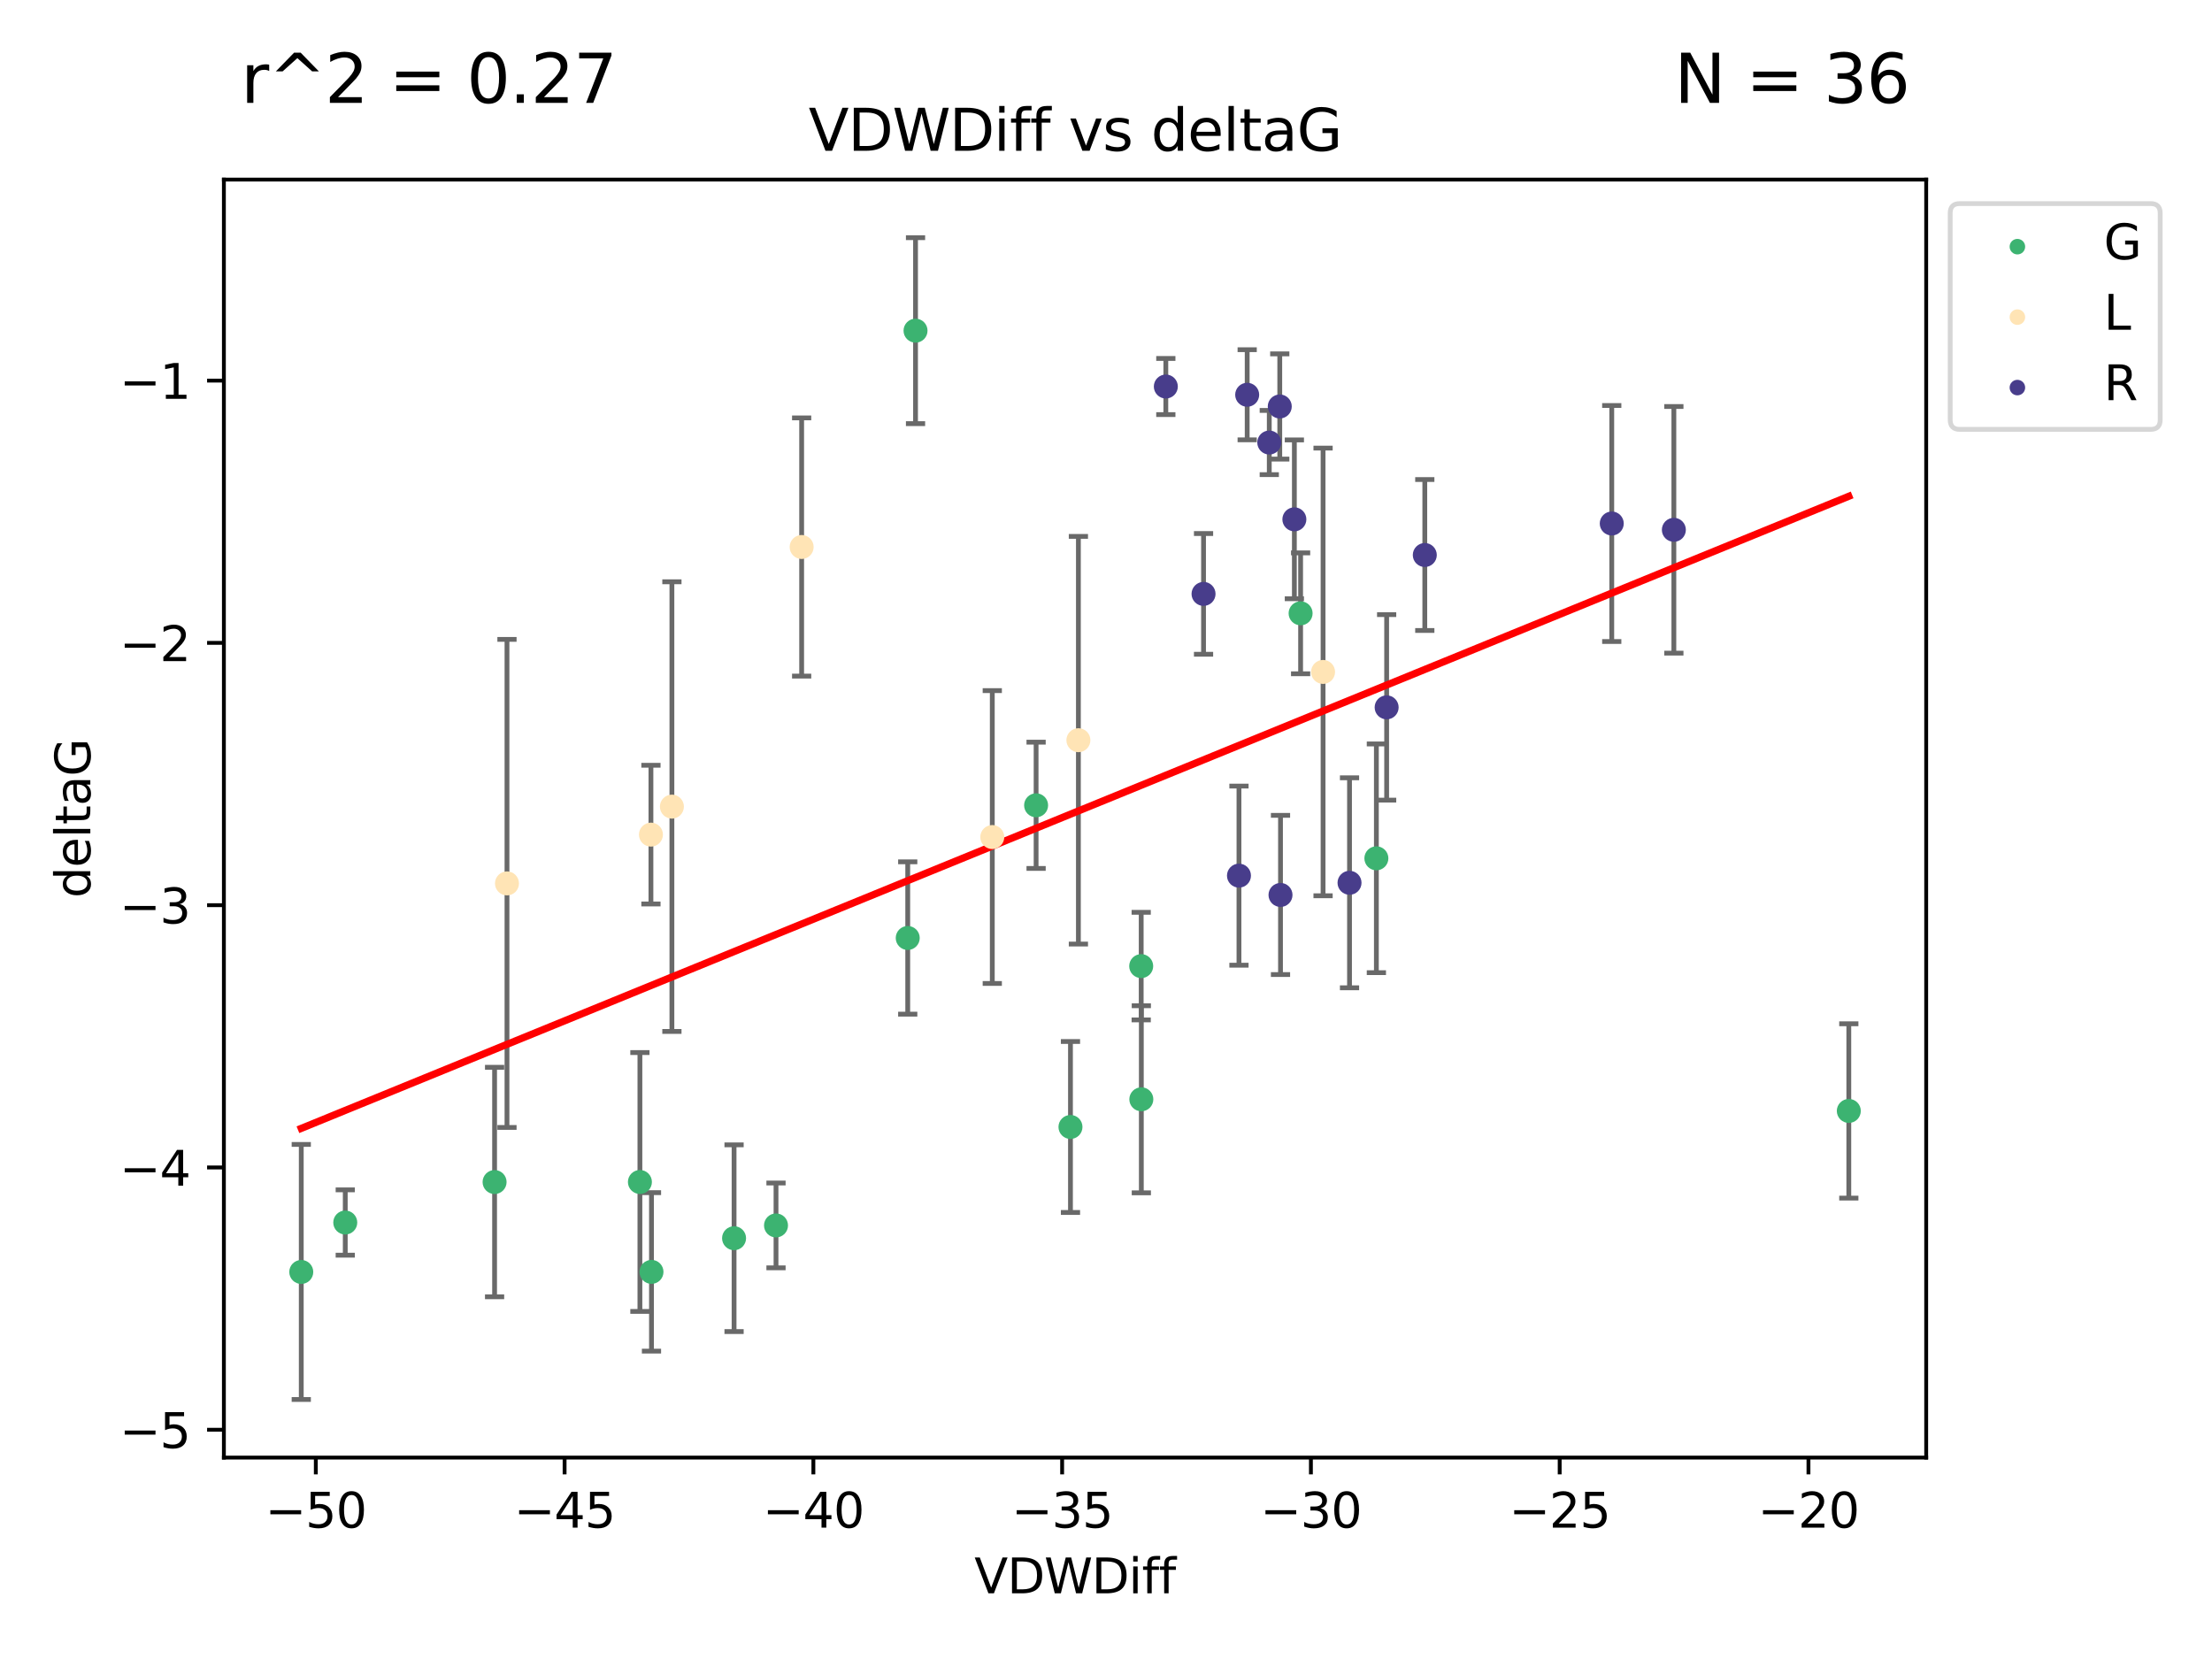 <?xml version="1.0" encoding="utf-8" standalone="no"?>
<!DOCTYPE svg PUBLIC "-//W3C//DTD SVG 1.1//EN"
  "http://www.w3.org/Graphics/SVG/1.1/DTD/svg11.dtd">
<svg xmlns:xlink="http://www.w3.org/1999/xlink" width="460.8pt" height="345.6pt" viewBox="0 0 460.8 345.6" xmlns="http://www.w3.org/2000/svg" version="1.1">
 <defs>
  <style type="text/css">*{stroke-linejoin: round; stroke-linecap: butt}</style>
 </defs>
 <g id="figure_1">
  <g id="patch_1">
   <path d="M 0 345.6 
L 460.8 345.6 
L 460.8 0 
L 0 0 
z
" style="fill: #ffffff"/>
  </g>
  <g id="axes_1">
   <g id="patch_2">
    <path d="M 46.64 303.64 
L 401.26 303.64 
L 401.26 37.411 
L 46.64 37.411 
z
" style="fill: #ffffff"/>
   </g>
   <g id="PathCollection_1">
    <defs>
     <path id="m735294bedc" d="M 0 1.118 
C 0.297 1.118 0.581 1 0.791 0.791 
C 1 0.581 1.118 0.297 1.118 0 
C 1.118 -0.297 1 -0.581 0.791 -0.791 
C 0.581 -1 0.297 -1.118 0 -1.118 
C -0.297 -1.118 -0.581 -1 -0.791 -0.791 
C -1 -0.581 -1.118 -0.297 -1.118 0 
C -1.118 0.297 -1 0.581 -0.791 0.791 
C -0.581 1 -0.297 1.118 0 1.118 
z
" style="stroke: #3cb371"/>
    </defs>
    <g clip-path="url(#p18a7ab5484)">
     <use xlink:href="#m735294bedc" x="62.759" y="264.972" style="fill: #3cb371; stroke: #3cb371"/>
     <use xlink:href="#m735294bedc" x="133.305" y="246.229" style="fill: #3cb371; stroke: #3cb371"/>
     <use xlink:href="#m735294bedc" x="161.657" y="255.28" style="fill: #3cb371; stroke: #3cb371"/>
     <use xlink:href="#m735294bedc" x="152.92" y="257.942" style="fill: #3cb371; stroke: #3cb371"/>
     <use xlink:href="#m735294bedc" x="190.722" y="68.883" style="fill: #3cb371; stroke: #3cb371"/>
     <use xlink:href="#m735294bedc" x="71.924" y="254.674" style="fill: #3cb371; stroke: #3cb371"/>
     <use xlink:href="#m735294bedc" x="103.031" y="246.241" style="fill: #3cb371; stroke: #3cb371"/>
     <use xlink:href="#m735294bedc" x="135.715" y="264.956" style="fill: #3cb371; stroke: #3cb371"/>
     <use xlink:href="#m735294bedc" x="222.999" y="234.768" style="fill: #3cb371; stroke: #3cb371"/>
     <use xlink:href="#m735294bedc" x="237.732" y="201.259" style="fill: #3cb371; stroke: #3cb371"/>
     <use xlink:href="#m735294bedc" x="237.76" y="229.002" style="fill: #3cb371; stroke: #3cb371"/>
     <use xlink:href="#m735294bedc" x="270.94" y="127.765" style="fill: #3cb371; stroke: #3cb371"/>
     <use xlink:href="#m735294bedc" x="215.839" y="167.759" style="fill: #3cb371; stroke: #3cb371"/>
     <use xlink:href="#m735294bedc" x="189.097" y="195.399" style="fill: #3cb371; stroke: #3cb371"/>
     <use xlink:href="#m735294bedc" x="286.724" y="178.803" style="fill: #3cb371; stroke: #3cb371"/>
     <use xlink:href="#m735294bedc" x="385.141" y="231.428" style="fill: #3cb371; stroke: #3cb371"/>
    </g>
   </g>
   <g id="PathCollection_2">
    <defs>
     <path id="mc83559b545" d="M 0 1.118 
C 0.297 1.118 0.581 1 0.791 0.791 
C 1 0.581 1.118 0.297 1.118 0 
C 1.118 -0.297 1 -0.581 0.791 -0.791 
C 0.581 -1 0.297 -1.118 0 -1.118 
C -0.297 -1.118 -0.581 -1 -0.791 -0.791 
C -1 -0.581 -1.118 -0.297 -1.118 0 
C -1.118 0.297 -1 0.581 -0.791 0.791 
C -0.581 1 -0.297 1.118 0 1.118 
z
" style="stroke: #ffe4b5"/>
    </defs>
    <g clip-path="url(#p18a7ab5484)">
     <use xlink:href="#mc83559b545" x="135.602" y="173.867" style="fill: #ffe4b5; stroke: #ffe4b5"/>
     <use xlink:href="#mc83559b545" x="139.97" y="168.033" style="fill: #ffe4b5; stroke: #ffe4b5"/>
     <use xlink:href="#mc83559b545" x="166.998" y="113.949" style="fill: #ffe4b5; stroke: #ffe4b5"/>
     <use xlink:href="#mc83559b545" x="275.619" y="139.975" style="fill: #ffe4b5; stroke: #ffe4b5"/>
     <use xlink:href="#mc83559b545" x="206.711" y="174.371" style="fill: #ffe4b5; stroke: #ffe4b5"/>
     <use xlink:href="#mc83559b545" x="105.613" y="184.029" style="fill: #ffe4b5; stroke: #ffe4b5"/>
     <use xlink:href="#mc83559b545" x="224.65" y="154.198" style="fill: #ffe4b5; stroke: #ffe4b5"/>
    </g>
   </g>
   <g id="PathCollection_3">
    <defs>
     <path id="m07f447ec99" d="M 0 1.118 
C 0.297 1.118 0.581 1 0.791 0.791 
C 1 0.581 1.118 0.297 1.118 0 
C 1.118 -0.297 1 -0.581 0.791 -0.791 
C 0.581 -1 0.297 -1.118 0 -1.118 
C -0.297 -1.118 -0.581 -1 -0.791 -0.791 
C -1 -0.581 -1.118 -0.297 -1.118 0 
C -1.118 0.297 -1 0.581 -0.791 0.791 
C -0.581 1 -0.297 1.118 0 1.118 
z
" style="stroke: #483d8b"/>
    </defs>
    <g clip-path="url(#p18a7ab5484)">
     <use xlink:href="#m07f447ec99" x="250.72" y="123.719" style="fill: #483d8b; stroke: #483d8b"/>
     <use xlink:href="#m07f447ec99" x="281.13" y="183.902" style="fill: #483d8b; stroke: #483d8b"/>
     <use xlink:href="#m07f447ec99" x="242.863" y="80.519" style="fill: #483d8b; stroke: #483d8b"/>
     <use xlink:href="#m07f447ec99" x="348.696" y="110.37" style="fill: #483d8b; stroke: #483d8b"/>
     <use xlink:href="#m07f447ec99" x="296.811" y="115.619" style="fill: #483d8b; stroke: #483d8b"/>
     <use xlink:href="#m07f447ec99" x="266.598" y="84.676" style="fill: #483d8b; stroke: #483d8b"/>
     <use xlink:href="#m07f447ec99" x="269.641" y="108.187" style="fill: #483d8b; stroke: #483d8b"/>
     <use xlink:href="#m07f447ec99" x="258.1" y="182.412" style="fill: #483d8b; stroke: #483d8b"/>
     <use xlink:href="#m07f447ec99" x="264.413" y="92.189" style="fill: #483d8b; stroke: #483d8b"/>
     <use xlink:href="#m07f447ec99" x="259.811" y="82.238" style="fill: #483d8b; stroke: #483d8b"/>
     <use xlink:href="#m07f447ec99" x="288.863" y="147.356" style="fill: #483d8b; stroke: #483d8b"/>
     <use xlink:href="#m07f447ec99" x="335.758" y="109.055" style="fill: #483d8b; stroke: #483d8b"/>
     <use xlink:href="#m07f447ec99" x="266.753" y="186.434" style="fill: #483d8b; stroke: #483d8b"/>
    </g>
   </g>
   <g id="matplotlib.axis_1">
    <g id="xtick_1">
     <g id="line2d_1">
      <defs>
       <path id="mcae8e9678a" d="M 0 0 
L 0 3.5 
" style="stroke: #000000; stroke-width: 0.8"/>
      </defs>
      <g>
       <use xlink:href="#mcae8e9678a" x="65.791" y="303.64" style="stroke: #000000; stroke-width: 0.8"/>
      </g>
     </g>
     <g id="text_1">
      <!-- −50 -->
      <g transform="translate(55.238 318.238)scale(0.1 -0.1)">
       <defs>
        <path id="DejaVuSans-2212" d="M 678 2272 
L 4684 2272 
L 4684 1741 
L 678 1741 
L 678 2272 
z
" transform="scale(0.016)"/>
        <path id="DejaVuSans-35" d="M 691 4666 
L 3169 4666 
L 3169 4134 
L 1269 4134 
L 1269 2991 
Q 1406 3038 1543 3061 
Q 1681 3084 1819 3084 
Q 2600 3084 3056 2656 
Q 3513 2228 3513 1497 
Q 3513 744 3044 326 
Q 2575 -91 1722 -91 
Q 1428 -91 1123 -41 
Q 819 9 494 109 
L 494 744 
Q 775 591 1075 516 
Q 1375 441 1709 441 
Q 2250 441 2565 725 
Q 2881 1009 2881 1497 
Q 2881 1984 2565 2268 
Q 2250 2553 1709 2553 
Q 1456 2553 1204 2497 
Q 953 2441 691 2322 
L 691 4666 
z
" transform="scale(0.016)"/>
        <path id="DejaVuSans-30" d="M 2034 4250 
Q 1547 4250 1301 3770 
Q 1056 3291 1056 2328 
Q 1056 1369 1301 889 
Q 1547 409 2034 409 
Q 2525 409 2770 889 
Q 3016 1369 3016 2328 
Q 3016 3291 2770 3770 
Q 2525 4250 2034 4250 
z
M 2034 4750 
Q 2819 4750 3233 4129 
Q 3647 3509 3647 2328 
Q 3647 1150 3233 529 
Q 2819 -91 2034 -91 
Q 1250 -91 836 529 
Q 422 1150 422 2328 
Q 422 3509 836 4129 
Q 1250 4750 2034 4750 
z
" transform="scale(0.016)"/>
       </defs>
       <use xlink:href="#DejaVuSans-2212"/>
       <use xlink:href="#DejaVuSans-35" x="83.789"/>
       <use xlink:href="#DejaVuSans-30" x="147.412"/>
      </g>
     </g>
    </g>
    <g id="xtick_2">
     <g id="line2d_2">
      <g>
       <use xlink:href="#mcae8e9678a" x="117.615" y="303.64" style="stroke: #000000; stroke-width: 0.8"/>
      </g>
     </g>
     <g id="text_2">
      <!-- −45 -->
      <g transform="translate(107.062 318.238)scale(0.1 -0.1)">
       <defs>
        <path id="DejaVuSans-34" d="M 2419 4116 
L 825 1625 
L 2419 1625 
L 2419 4116 
z
M 2253 4666 
L 3047 4666 
L 3047 1625 
L 3713 1625 
L 3713 1100 
L 3047 1100 
L 3047 0 
L 2419 0 
L 2419 1100 
L 313 1100 
L 313 1709 
L 2253 4666 
z
" transform="scale(0.016)"/>
       </defs>
       <use xlink:href="#DejaVuSans-2212"/>
       <use xlink:href="#DejaVuSans-34" x="83.789"/>
       <use xlink:href="#DejaVuSans-35" x="147.412"/>
      </g>
     </g>
    </g>
    <g id="xtick_3">
     <g id="line2d_3">
      <g>
       <use xlink:href="#mcae8e9678a" x="169.439" y="303.64" style="stroke: #000000; stroke-width: 0.8"/>
      </g>
     </g>
     <g id="text_3">
      <!-- −40 -->
      <g transform="translate(158.886 318.238)scale(0.1 -0.1)">
       <use xlink:href="#DejaVuSans-2212"/>
       <use xlink:href="#DejaVuSans-34" x="83.789"/>
       <use xlink:href="#DejaVuSans-30" x="147.412"/>
      </g>
     </g>
    </g>
    <g id="xtick_4">
     <g id="line2d_4">
      <g>
       <use xlink:href="#mcae8e9678a" x="221.262" y="303.64" style="stroke: #000000; stroke-width: 0.8"/>
      </g>
     </g>
     <g id="text_4">
      <!-- −35 -->
      <g transform="translate(210.71 318.238)scale(0.1 -0.1)">
       <defs>
        <path id="DejaVuSans-33" d="M 2597 2516 
Q 3050 2419 3304 2112 
Q 3559 1806 3559 1356 
Q 3559 666 3084 287 
Q 2609 -91 1734 -91 
Q 1441 -91 1130 -33 
Q 819 25 488 141 
L 488 750 
Q 750 597 1062 519 
Q 1375 441 1716 441 
Q 2309 441 2620 675 
Q 2931 909 2931 1356 
Q 2931 1769 2642 2001 
Q 2353 2234 1838 2234 
L 1294 2234 
L 1294 2753 
L 1863 2753 
Q 2328 2753 2575 2939 
Q 2822 3125 2822 3475 
Q 2822 3834 2567 4026 
Q 2313 4219 1838 4219 
Q 1578 4219 1281 4162 
Q 984 4106 628 3988 
L 628 4550 
Q 988 4650 1302 4700 
Q 1616 4750 1894 4750 
Q 2613 4750 3031 4423 
Q 3450 4097 3450 3541 
Q 3450 3153 3228 2886 
Q 3006 2619 2597 2516 
z
" transform="scale(0.016)"/>
       </defs>
       <use xlink:href="#DejaVuSans-2212"/>
       <use xlink:href="#DejaVuSans-33" x="83.789"/>
       <use xlink:href="#DejaVuSans-35" x="147.412"/>
      </g>
     </g>
    </g>
    <g id="xtick_5">
     <g id="line2d_5">
      <g>
       <use xlink:href="#mcae8e9678a" x="273.086" y="303.64" style="stroke: #000000; stroke-width: 0.8"/>
      </g>
     </g>
     <g id="text_5">
      <!-- −30 -->
      <g transform="translate(262.534 318.238)scale(0.1 -0.1)">
       <use xlink:href="#DejaVuSans-2212"/>
       <use xlink:href="#DejaVuSans-33" x="83.789"/>
       <use xlink:href="#DejaVuSans-30" x="147.412"/>
      </g>
     </g>
    </g>
    <g id="xtick_6">
     <g id="line2d_6">
      <g>
       <use xlink:href="#mcae8e9678a" x="324.91" y="303.64" style="stroke: #000000; stroke-width: 0.8"/>
      </g>
     </g>
     <g id="text_6">
      <!-- −25 -->
      <g transform="translate(314.358 318.238)scale(0.1 -0.1)">
       <defs>
        <path id="DejaVuSans-32" d="M 1228 531 
L 3431 531 
L 3431 0 
L 469 0 
L 469 531 
Q 828 903 1448 1529 
Q 2069 2156 2228 2338 
Q 2531 2678 2651 2914 
Q 2772 3150 2772 3378 
Q 2772 3750 2511 3984 
Q 2250 4219 1831 4219 
Q 1534 4219 1204 4116 
Q 875 4013 500 3803 
L 500 4441 
Q 881 4594 1212 4672 
Q 1544 4750 1819 4750 
Q 2544 4750 2975 4387 
Q 3406 4025 3406 3419 
Q 3406 3131 3298 2873 
Q 3191 2616 2906 2266 
Q 2828 2175 2409 1742 
Q 1991 1309 1228 531 
z
" transform="scale(0.016)"/>
       </defs>
       <use xlink:href="#DejaVuSans-2212"/>
       <use xlink:href="#DejaVuSans-32" x="83.789"/>
       <use xlink:href="#DejaVuSans-35" x="147.412"/>
      </g>
     </g>
    </g>
    <g id="xtick_7">
     <g id="line2d_7">
      <g>
       <use xlink:href="#mcae8e9678a" x="376.734" y="303.64" style="stroke: #000000; stroke-width: 0.8"/>
      </g>
     </g>
     <g id="text_7">
      <!-- −20 -->
      <g transform="translate(366.182 318.238)scale(0.1 -0.1)">
       <use xlink:href="#DejaVuSans-2212"/>
       <use xlink:href="#DejaVuSans-32" x="83.789"/>
       <use xlink:href="#DejaVuSans-30" x="147.412"/>
      </g>
     </g>
    </g>
    <g id="text_8">
     <!-- VDWDiff -->
     <g transform="translate(202.977 331.917)scale(0.1 -0.1)">
      <defs>
       <path id="DejaVuSans-56" d="M 1831 0 
L 50 4666 
L 709 4666 
L 2188 738 
L 3669 4666 
L 4325 4666 
L 2547 0 
L 1831 0 
z
" transform="scale(0.016)"/>
       <path id="DejaVuSans-44" d="M 1259 4147 
L 1259 519 
L 2022 519 
Q 2988 519 3436 956 
Q 3884 1394 3884 2338 
Q 3884 3275 3436 3711 
Q 2988 4147 2022 4147 
L 1259 4147 
z
M 628 4666 
L 1925 4666 
Q 3281 4666 3915 4102 
Q 4550 3538 4550 2338 
Q 4550 1131 3912 565 
Q 3275 0 1925 0 
L 628 0 
L 628 4666 
z
" transform="scale(0.016)"/>
       <path id="DejaVuSans-57" d="M 213 4666 
L 850 4666 
L 1831 722 
L 2809 4666 
L 3519 4666 
L 4500 722 
L 5478 4666 
L 6119 4666 
L 4947 0 
L 4153 0 
L 3169 4050 
L 2175 0 
L 1381 0 
L 213 4666 
z
" transform="scale(0.016)"/>
       <path id="DejaVuSans-69" d="M 603 3500 
L 1178 3500 
L 1178 0 
L 603 0 
L 603 3500 
z
M 603 4863 
L 1178 4863 
L 1178 4134 
L 603 4134 
L 603 4863 
z
" transform="scale(0.016)"/>
       <path id="DejaVuSans-66" d="M 2375 4863 
L 2375 4384 
L 1825 4384 
Q 1516 4384 1395 4259 
Q 1275 4134 1275 3809 
L 1275 3500 
L 2222 3500 
L 2222 3053 
L 1275 3053 
L 1275 0 
L 697 0 
L 697 3053 
L 147 3053 
L 147 3500 
L 697 3500 
L 697 3744 
Q 697 4328 969 4595 
Q 1241 4863 1831 4863 
L 2375 4863 
z
" transform="scale(0.016)"/>
      </defs>
      <use xlink:href="#DejaVuSans-56"/>
      <use xlink:href="#DejaVuSans-44" x="68.408"/>
      <use xlink:href="#DejaVuSans-57" x="145.41"/>
      <use xlink:href="#DejaVuSans-44" x="244.287"/>
      <use xlink:href="#DejaVuSans-69" x="321.289"/>
      <use xlink:href="#DejaVuSans-66" x="349.072"/>
      <use xlink:href="#DejaVuSans-66" x="384.277"/>
     </g>
    </g>
   </g>
   <g id="matplotlib.axis_2">
    <g id="ytick_1">
     <g id="line2d_8">
      <defs>
       <path id="mfa03710fe7" d="M 0 0 
L -3.5 0 
" style="stroke: #000000; stroke-width: 0.8"/>
      </defs>
      <g>
       <use xlink:href="#mfa03710fe7" x="46.64" y="297.844" style="stroke: #000000; stroke-width: 0.8"/>
      </g>
     </g>
     <g id="text_9">
      <!-- −5 -->
      <g transform="translate(24.898 301.643)scale(0.1 -0.1)">
       <use xlink:href="#DejaVuSans-2212"/>
       <use xlink:href="#DejaVuSans-35" x="83.789"/>
      </g>
     </g>
    </g>
    <g id="ytick_2">
     <g id="line2d_9">
      <g>
       <use xlink:href="#mfa03710fe7" x="46.64" y="243.204" style="stroke: #000000; stroke-width: 0.8"/>
      </g>
     </g>
     <g id="text_10">
      <!-- −4 -->
      <g transform="translate(24.898 247.003)scale(0.1 -0.1)">
       <use xlink:href="#DejaVuSans-2212"/>
       <use xlink:href="#DejaVuSans-34" x="83.789"/>
      </g>
     </g>
    </g>
    <g id="ytick_3">
     <g id="line2d_10">
      <g>
       <use xlink:href="#mfa03710fe7" x="46.64" y="188.564" style="stroke: #000000; stroke-width: 0.8"/>
      </g>
     </g>
     <g id="text_11">
      <!-- −3 -->
      <g transform="translate(24.898 192.364)scale(0.1 -0.1)">
       <use xlink:href="#DejaVuSans-2212"/>
       <use xlink:href="#DejaVuSans-33" x="83.789"/>
      </g>
     </g>
    </g>
    <g id="ytick_4">
     <g id="line2d_11">
      <g>
       <use xlink:href="#mfa03710fe7" x="46.64" y="133.924" style="stroke: #000000; stroke-width: 0.8"/>
      </g>
     </g>
     <g id="text_12">
      <!-- −2 -->
      <g transform="translate(24.898 137.724)scale(0.1 -0.1)">
       <use xlink:href="#DejaVuSans-2212"/>
       <use xlink:href="#DejaVuSans-32" x="83.789"/>
      </g>
     </g>
    </g>
    <g id="ytick_5">
     <g id="line2d_12">
      <g>
       <use xlink:href="#mfa03710fe7" x="46.64" y="79.284" style="stroke: #000000; stroke-width: 0.8"/>
      </g>
     </g>
     <g id="text_13">
      <!-- −1 -->
      <g transform="translate(24.898 83.084)scale(0.1 -0.1)">
       <defs>
        <path id="DejaVuSans-31" d="M 794 531 
L 1825 531 
L 1825 4091 
L 703 3866 
L 703 4441 
L 1819 4666 
L 2450 4666 
L 2450 531 
L 3481 531 
L 3481 0 
L 794 0 
L 794 531 
z
" transform="scale(0.016)"/>
       </defs>
       <use xlink:href="#DejaVuSans-2212"/>
       <use xlink:href="#DejaVuSans-31" x="83.789"/>
      </g>
     </g>
    </g>
    <g id="text_14">
     <!-- deltaG -->
     <g transform="translate(18.818 187.064)rotate(-90)scale(0.1 -0.1)">
      <defs>
       <path id="DejaVuSans-64" d="M 2906 2969 
L 2906 4863 
L 3481 4863 
L 3481 0 
L 2906 0 
L 2906 525 
Q 2725 213 2448 61 
Q 2172 -91 1784 -91 
Q 1150 -91 751 415 
Q 353 922 353 1747 
Q 353 2572 751 3078 
Q 1150 3584 1784 3584 
Q 2172 3584 2448 3432 
Q 2725 3281 2906 2969 
z
M 947 1747 
Q 947 1113 1208 752 
Q 1469 391 1925 391 
Q 2381 391 2643 752 
Q 2906 1113 2906 1747 
Q 2906 2381 2643 2742 
Q 2381 3103 1925 3103 
Q 1469 3103 1208 2742 
Q 947 2381 947 1747 
z
" transform="scale(0.016)"/>
       <path id="DejaVuSans-65" d="M 3597 1894 
L 3597 1613 
L 953 1613 
Q 991 1019 1311 708 
Q 1631 397 2203 397 
Q 2534 397 2845 478 
Q 3156 559 3463 722 
L 3463 178 
Q 3153 47 2828 -22 
Q 2503 -91 2169 -91 
Q 1331 -91 842 396 
Q 353 884 353 1716 
Q 353 2575 817 3079 
Q 1281 3584 2069 3584 
Q 2775 3584 3186 3129 
Q 3597 2675 3597 1894 
z
M 3022 2063 
Q 3016 2534 2758 2815 
Q 2500 3097 2075 3097 
Q 1594 3097 1305 2825 
Q 1016 2553 972 2059 
L 3022 2063 
z
" transform="scale(0.016)"/>
       <path id="DejaVuSans-6c" d="M 603 4863 
L 1178 4863 
L 1178 0 
L 603 0 
L 603 4863 
z
" transform="scale(0.016)"/>
       <path id="DejaVuSans-74" d="M 1172 4494 
L 1172 3500 
L 2356 3500 
L 2356 3053 
L 1172 3053 
L 1172 1153 
Q 1172 725 1289 603 
Q 1406 481 1766 481 
L 2356 481 
L 2356 0 
L 1766 0 
Q 1100 0 847 248 
Q 594 497 594 1153 
L 594 3053 
L 172 3053 
L 172 3500 
L 594 3500 
L 594 4494 
L 1172 4494 
z
" transform="scale(0.016)"/>
       <path id="DejaVuSans-61" d="M 2194 1759 
Q 1497 1759 1228 1600 
Q 959 1441 959 1056 
Q 959 750 1161 570 
Q 1363 391 1709 391 
Q 2188 391 2477 730 
Q 2766 1069 2766 1631 
L 2766 1759 
L 2194 1759 
z
M 3341 1997 
L 3341 0 
L 2766 0 
L 2766 531 
Q 2569 213 2275 61 
Q 1981 -91 1556 -91 
Q 1019 -91 701 211 
Q 384 513 384 1019 
Q 384 1609 779 1909 
Q 1175 2209 1959 2209 
L 2766 2209 
L 2766 2266 
Q 2766 2663 2505 2880 
Q 2244 3097 1772 3097 
Q 1472 3097 1187 3025 
Q 903 2953 641 2809 
L 641 3341 
Q 956 3463 1253 3523 
Q 1550 3584 1831 3584 
Q 2591 3584 2966 3190 
Q 3341 2797 3341 1997 
z
" transform="scale(0.016)"/>
       <path id="DejaVuSans-47" d="M 3809 666 
L 3809 1919 
L 2778 1919 
L 2778 2438 
L 4434 2438 
L 4434 434 
Q 4069 175 3628 42 
Q 3188 -91 2688 -91 
Q 1594 -91 976 548 
Q 359 1188 359 2328 
Q 359 3472 976 4111 
Q 1594 4750 2688 4750 
Q 3144 4750 3555 4637 
Q 3966 4525 4313 4306 
L 4313 3634 
Q 3963 3931 3569 4081 
Q 3175 4231 2741 4231 
Q 1884 4231 1454 3753 
Q 1025 3275 1025 2328 
Q 1025 1384 1454 906 
Q 1884 428 2741 428 
Q 3075 428 3337 486 
Q 3600 544 3809 666 
z
" transform="scale(0.016)"/>
      </defs>
      <use xlink:href="#DejaVuSans-64"/>
      <use xlink:href="#DejaVuSans-65" x="63.477"/>
      <use xlink:href="#DejaVuSans-6c" x="125"/>
      <use xlink:href="#DejaVuSans-74" x="152.783"/>
      <use xlink:href="#DejaVuSans-61" x="191.992"/>
      <use xlink:href="#DejaVuSans-47" x="253.271"/>
     </g>
    </g>
   </g>
   <g id="LineCollection_1">
    <path d="M 62.759 291.539 
L 62.759 238.405 
" clip-path="url(#p18a7ab5484)" style="fill: none; stroke: #696969"/>
    <path d="M 133.305 273.192 
L 133.305 219.267 
" clip-path="url(#p18a7ab5484)" style="fill: none; stroke: #696969"/>
    <path d="M 161.657 264.116 
L 161.657 246.445 
" clip-path="url(#p18a7ab5484)" style="fill: none; stroke: #696969"/>
    <path d="M 152.92 277.391 
L 152.92 238.493 
" clip-path="url(#p18a7ab5484)" style="fill: none; stroke: #696969"/>
    <path d="M 190.722 88.254 
L 190.722 49.513 
" clip-path="url(#p18a7ab5484)" style="fill: none; stroke: #696969"/>
    <path d="M 71.924 261.477 
L 71.924 247.87 
" clip-path="url(#p18a7ab5484)" style="fill: none; stroke: #696969"/>
    <path d="M 103.031 270.142 
L 103.031 222.34 
" clip-path="url(#p18a7ab5484)" style="fill: none; stroke: #696969"/>
    <path d="M 135.715 281.463 
L 135.715 248.45 
" clip-path="url(#p18a7ab5484)" style="fill: none; stroke: #696969"/>
    <path d="M 222.999 252.578 
L 222.999 216.959 
" clip-path="url(#p18a7ab5484)" style="fill: none; stroke: #696969"/>
    <path d="M 237.732 212.466 
L 237.732 190.051 
" clip-path="url(#p18a7ab5484)" style="fill: none; stroke: #696969"/>
    <path d="M 237.76 248.489 
L 237.76 209.516 
" clip-path="url(#p18a7ab5484)" style="fill: none; stroke: #696969"/>
    <path d="M 270.94 140.357 
L 270.94 115.174 
" clip-path="url(#p18a7ab5484)" style="fill: none; stroke: #696969"/>
    <path d="M 215.839 180.911 
L 215.839 154.608 
" clip-path="url(#p18a7ab5484)" style="fill: none; stroke: #696969"/>
    <path d="M 189.097 211.267 
L 189.097 179.53 
" clip-path="url(#p18a7ab5484)" style="fill: none; stroke: #696969"/>
    <path d="M 286.724 202.627 
L 286.724 154.978 
" clip-path="url(#p18a7ab5484)" style="fill: none; stroke: #696969"/>
    <path d="M 385.141 249.586 
L 385.141 213.27 
" clip-path="url(#p18a7ab5484)" style="fill: none; stroke: #696969"/>
   </g>
   <g id="line2d_13">
    <defs>
     <path id="ma5fe527efc" d="M 2 0 
L -2 -0 
" style="stroke: #696969"/>
    </defs>
    <g clip-path="url(#p18a7ab5484)">
     <use xlink:href="#ma5fe527efc" x="62.759" y="291.539" style="fill: #696969; stroke: #696969"/>
     <use xlink:href="#ma5fe527efc" x="133.305" y="273.192" style="fill: #696969; stroke: #696969"/>
     <use xlink:href="#ma5fe527efc" x="161.657" y="264.116" style="fill: #696969; stroke: #696969"/>
     <use xlink:href="#ma5fe527efc" x="152.92" y="277.391" style="fill: #696969; stroke: #696969"/>
     <use xlink:href="#ma5fe527efc" x="190.722" y="88.254" style="fill: #696969; stroke: #696969"/>
     <use xlink:href="#ma5fe527efc" x="71.924" y="261.477" style="fill: #696969; stroke: #696969"/>
     <use xlink:href="#ma5fe527efc" x="103.031" y="270.142" style="fill: #696969; stroke: #696969"/>
     <use xlink:href="#ma5fe527efc" x="135.715" y="281.463" style="fill: #696969; stroke: #696969"/>
     <use xlink:href="#ma5fe527efc" x="222.999" y="252.578" style="fill: #696969; stroke: #696969"/>
     <use xlink:href="#ma5fe527efc" x="237.732" y="212.466" style="fill: #696969; stroke: #696969"/>
     <use xlink:href="#ma5fe527efc" x="237.76" y="248.489" style="fill: #696969; stroke: #696969"/>
     <use xlink:href="#ma5fe527efc" x="270.94" y="140.357" style="fill: #696969; stroke: #696969"/>
     <use xlink:href="#ma5fe527efc" x="215.839" y="180.911" style="fill: #696969; stroke: #696969"/>
     <use xlink:href="#ma5fe527efc" x="189.097" y="211.267" style="fill: #696969; stroke: #696969"/>
     <use xlink:href="#ma5fe527efc" x="286.724" y="202.627" style="fill: #696969; stroke: #696969"/>
     <use xlink:href="#ma5fe527efc" x="385.141" y="249.586" style="fill: #696969; stroke: #696969"/>
    </g>
   </g>
   <g id="line2d_14">
    <g clip-path="url(#p18a7ab5484)">
     <use xlink:href="#ma5fe527efc" x="62.759" y="238.405" style="fill: #696969; stroke: #696969"/>
     <use xlink:href="#ma5fe527efc" x="133.305" y="219.267" style="fill: #696969; stroke: #696969"/>
     <use xlink:href="#ma5fe527efc" x="161.657" y="246.445" style="fill: #696969; stroke: #696969"/>
     <use xlink:href="#ma5fe527efc" x="152.92" y="238.493" style="fill: #696969; stroke: #696969"/>
     <use xlink:href="#ma5fe527efc" x="190.722" y="49.513" style="fill: #696969; stroke: #696969"/>
     <use xlink:href="#ma5fe527efc" x="71.924" y="247.87" style="fill: #696969; stroke: #696969"/>
     <use xlink:href="#ma5fe527efc" x="103.031" y="222.34" style="fill: #696969; stroke: #696969"/>
     <use xlink:href="#ma5fe527efc" x="135.715" y="248.45" style="fill: #696969; stroke: #696969"/>
     <use xlink:href="#ma5fe527efc" x="222.999" y="216.959" style="fill: #696969; stroke: #696969"/>
     <use xlink:href="#ma5fe527efc" x="237.732" y="190.051" style="fill: #696969; stroke: #696969"/>
     <use xlink:href="#ma5fe527efc" x="237.76" y="209.516" style="fill: #696969; stroke: #696969"/>
     <use xlink:href="#ma5fe527efc" x="270.94" y="115.174" style="fill: #696969; stroke: #696969"/>
     <use xlink:href="#ma5fe527efc" x="215.839" y="154.608" style="fill: #696969; stroke: #696969"/>
     <use xlink:href="#ma5fe527efc" x="189.097" y="179.53" style="fill: #696969; stroke: #696969"/>
     <use xlink:href="#ma5fe527efc" x="286.724" y="154.978" style="fill: #696969; stroke: #696969"/>
     <use xlink:href="#ma5fe527efc" x="385.141" y="213.27" style="fill: #696969; stroke: #696969"/>
    </g>
   </g>
   <g id="LineCollection_2">
    <path d="M 135.602 188.312 
L 135.602 159.422 
" clip-path="url(#p18a7ab5484)" style="fill: none; stroke: #696969"/>
    <path d="M 139.97 214.868 
L 139.97 121.197 
" clip-path="url(#p18a7ab5484)" style="fill: none; stroke: #696969"/>
    <path d="M 166.998 140.845 
L 166.998 87.053 
" clip-path="url(#p18a7ab5484)" style="fill: none; stroke: #696969"/>
    <path d="M 275.619 186.607 
L 275.619 93.342 
" clip-path="url(#p18a7ab5484)" style="fill: none; stroke: #696969"/>
    <path d="M 206.711 204.872 
L 206.711 143.869 
" clip-path="url(#p18a7ab5484)" style="fill: none; stroke: #696969"/>
    <path d="M 105.613 234.864 
L 105.613 133.193 
" clip-path="url(#p18a7ab5484)" style="fill: none; stroke: #696969"/>
    <path d="M 224.65 196.659 
L 224.65 111.737 
" clip-path="url(#p18a7ab5484)" style="fill: none; stroke: #696969"/>
   </g>
   <g id="line2d_15">
    <g clip-path="url(#p18a7ab5484)">
     <use xlink:href="#ma5fe527efc" x="135.602" y="188.312" style="fill: #696969; stroke: #696969"/>
     <use xlink:href="#ma5fe527efc" x="139.97" y="214.868" style="fill: #696969; stroke: #696969"/>
     <use xlink:href="#ma5fe527efc" x="166.998" y="140.845" style="fill: #696969; stroke: #696969"/>
     <use xlink:href="#ma5fe527efc" x="275.619" y="186.607" style="fill: #696969; stroke: #696969"/>
     <use xlink:href="#ma5fe527efc" x="206.711" y="204.872" style="fill: #696969; stroke: #696969"/>
     <use xlink:href="#ma5fe527efc" x="105.613" y="234.864" style="fill: #696969; stroke: #696969"/>
     <use xlink:href="#ma5fe527efc" x="224.65" y="196.659" style="fill: #696969; stroke: #696969"/>
    </g>
   </g>
   <g id="line2d_16">
    <g clip-path="url(#p18a7ab5484)">
     <use xlink:href="#ma5fe527efc" x="135.602" y="159.422" style="fill: #696969; stroke: #696969"/>
     <use xlink:href="#ma5fe527efc" x="139.97" y="121.197" style="fill: #696969; stroke: #696969"/>
     <use xlink:href="#ma5fe527efc" x="166.998" y="87.053" style="fill: #696969; stroke: #696969"/>
     <use xlink:href="#ma5fe527efc" x="275.619" y="93.342" style="fill: #696969; stroke: #696969"/>
     <use xlink:href="#ma5fe527efc" x="206.711" y="143.869" style="fill: #696969; stroke: #696969"/>
     <use xlink:href="#ma5fe527efc" x="105.613" y="133.193" style="fill: #696969; stroke: #696969"/>
     <use xlink:href="#ma5fe527efc" x="224.65" y="111.737" style="fill: #696969; stroke: #696969"/>
    </g>
   </g>
   <g id="LineCollection_3">
    <path d="M 250.72 136.293 
L 250.72 111.145 
" clip-path="url(#p18a7ab5484)" style="fill: none; stroke: #696969"/>
    <path d="M 281.13 205.775 
L 281.13 162.029 
" clip-path="url(#p18a7ab5484)" style="fill: none; stroke: #696969"/>
    <path d="M 242.863 86.364 
L 242.863 74.673 
" clip-path="url(#p18a7ab5484)" style="fill: none; stroke: #696969"/>
    <path d="M 348.696 136.06 
L 348.696 84.68 
" clip-path="url(#p18a7ab5484)" style="fill: none; stroke: #696969"/>
    <path d="M 296.811 131.34 
L 296.811 99.898 
" clip-path="url(#p18a7ab5484)" style="fill: none; stroke: #696969"/>
    <path d="M 266.598 95.636 
L 266.598 73.716 
" clip-path="url(#p18a7ab5484)" style="fill: none; stroke: #696969"/>
    <path d="M 269.641 124.731 
L 269.641 91.644 
" clip-path="url(#p18a7ab5484)" style="fill: none; stroke: #696969"/>
    <path d="M 258.1 201.07 
L 258.1 163.755 
" clip-path="url(#p18a7ab5484)" style="fill: none; stroke: #696969"/>
    <path d="M 264.413 98.879 
L 264.413 85.499 
" clip-path="url(#p18a7ab5484)" style="fill: none; stroke: #696969"/>
    <path d="M 259.811 91.629 
L 259.811 72.847 
" clip-path="url(#p18a7ab5484)" style="fill: none; stroke: #696969"/>
    <path d="M 288.863 166.68 
L 288.863 128.033 
" clip-path="url(#p18a7ab5484)" style="fill: none; stroke: #696969"/>
    <path d="M 335.758 133.639 
L 335.758 84.471 
" clip-path="url(#p18a7ab5484)" style="fill: none; stroke: #696969"/>
    <path d="M 266.753 203.016 
L 266.753 169.852 
" clip-path="url(#p18a7ab5484)" style="fill: none; stroke: #696969"/>
   </g>
   <g id="line2d_17">
    <g clip-path="url(#p18a7ab5484)">
     <use xlink:href="#ma5fe527efc" x="250.72" y="136.293" style="fill: #696969; stroke: #696969"/>
     <use xlink:href="#ma5fe527efc" x="281.13" y="205.775" style="fill: #696969; stroke: #696969"/>
     <use xlink:href="#ma5fe527efc" x="242.863" y="86.364" style="fill: #696969; stroke: #696969"/>
     <use xlink:href="#ma5fe527efc" x="348.696" y="136.06" style="fill: #696969; stroke: #696969"/>
     <use xlink:href="#ma5fe527efc" x="296.811" y="131.34" style="fill: #696969; stroke: #696969"/>
     <use xlink:href="#ma5fe527efc" x="266.598" y="95.636" style="fill: #696969; stroke: #696969"/>
     <use xlink:href="#ma5fe527efc" x="269.641" y="124.731" style="fill: #696969; stroke: #696969"/>
     <use xlink:href="#ma5fe527efc" x="258.1" y="201.07" style="fill: #696969; stroke: #696969"/>
     <use xlink:href="#ma5fe527efc" x="264.413" y="98.879" style="fill: #696969; stroke: #696969"/>
     <use xlink:href="#ma5fe527efc" x="259.811" y="91.629" style="fill: #696969; stroke: #696969"/>
     <use xlink:href="#ma5fe527efc" x="288.863" y="166.68" style="fill: #696969; stroke: #696969"/>
     <use xlink:href="#ma5fe527efc" x="335.758" y="133.639" style="fill: #696969; stroke: #696969"/>
     <use xlink:href="#ma5fe527efc" x="266.753" y="203.016" style="fill: #696969; stroke: #696969"/>
    </g>
   </g>
   <g id="line2d_18">
    <g clip-path="url(#p18a7ab5484)">
     <use xlink:href="#ma5fe527efc" x="250.72" y="111.145" style="fill: #696969; stroke: #696969"/>
     <use xlink:href="#ma5fe527efc" x="281.13" y="162.029" style="fill: #696969; stroke: #696969"/>
     <use xlink:href="#ma5fe527efc" x="242.863" y="74.673" style="fill: #696969; stroke: #696969"/>
     <use xlink:href="#ma5fe527efc" x="348.696" y="84.68" style="fill: #696969; stroke: #696969"/>
     <use xlink:href="#ma5fe527efc" x="296.811" y="99.898" style="fill: #696969; stroke: #696969"/>
     <use xlink:href="#ma5fe527efc" x="266.598" y="73.716" style="fill: #696969; stroke: #696969"/>
     <use xlink:href="#ma5fe527efc" x="269.641" y="91.644" style="fill: #696969; stroke: #696969"/>
     <use xlink:href="#ma5fe527efc" x="258.1" y="163.755" style="fill: #696969; stroke: #696969"/>
     <use xlink:href="#ma5fe527efc" x="264.413" y="85.499" style="fill: #696969; stroke: #696969"/>
     <use xlink:href="#ma5fe527efc" x="259.811" y="72.847" style="fill: #696969; stroke: #696969"/>
     <use xlink:href="#ma5fe527efc" x="288.863" y="128.033" style="fill: #696969; stroke: #696969"/>
     <use xlink:href="#ma5fe527efc" x="335.758" y="84.471" style="fill: #696969; stroke: #696969"/>
     <use xlink:href="#ma5fe527efc" x="266.753" y="169.852" style="fill: #696969; stroke: #696969"/>
    </g>
   </g>
   <g id="line2d_19">
    <path d="M 62.759 235.062 
L 135.602 205.309 
L 139.97 203.525 
L 133.305 206.247 
L 161.657 194.667 
L 152.92 198.235 
L 190.722 182.795 
L 71.924 231.319 
L 103.031 218.613 
L 135.715 205.263 
L 222.999 169.611 
L 237.732 163.593 
L 166.998 192.485 
L 275.619 148.118 
L 237.76 163.582 
L 270.94 150.029 
L 215.839 172.536 
L 206.711 176.264 
L 105.613 217.558 
L 250.72 158.288 
L 281.13 145.867 
L 189.097 183.458 
L 242.863 161.497 
L 348.696 118.269 
L 296.811 139.462 
L 286.724 143.582 
L 266.598 151.802 
L 269.641 150.56 
L 258.1 155.274 
L 264.413 152.695 
L 259.811 154.575 
L 288.863 142.708 
L 224.65 168.937 
L 335.758 123.553 
L 266.753 151.739 
L 385.141 103.382 
" clip-path="url(#p18a7ab5484)" style="fill: none; stroke: #ff0000; stroke-width: 1.5; stroke-linecap: square"/>
   </g>
   <g id="line2d_20">
    <defs>
     <path id="m6e1f992d64" d="M 0 2 
C 0.53 2 1.039 1.789 1.414 1.414 
C 1.789 1.039 2 0.53 2 0 
C 2 -0.53 1.789 -1.039 1.414 -1.414 
C 1.039 -1.789 0.53 -2 0 -2 
C -0.53 -2 -1.039 -1.789 -1.414 -1.414 
C -1.789 -1.039 -2 -0.53 -2 0 
C -2 0.53 -1.789 1.039 -1.414 1.414 
C -1.039 1.789 -0.53 2 0 2 
z
" style="stroke: #3cb371"/>
    </defs>
    <g clip-path="url(#p18a7ab5484)">
     <use xlink:href="#m6e1f992d64" x="62.759" y="264.972" style="fill: #3cb371; stroke: #3cb371"/>
     <use xlink:href="#m6e1f992d64" x="133.305" y="246.229" style="fill: #3cb371; stroke: #3cb371"/>
     <use xlink:href="#m6e1f992d64" x="161.657" y="255.28" style="fill: #3cb371; stroke: #3cb371"/>
     <use xlink:href="#m6e1f992d64" x="152.92" y="257.942" style="fill: #3cb371; stroke: #3cb371"/>
     <use xlink:href="#m6e1f992d64" x="190.722" y="68.883" style="fill: #3cb371; stroke: #3cb371"/>
     <use xlink:href="#m6e1f992d64" x="71.924" y="254.674" style="fill: #3cb371; stroke: #3cb371"/>
     <use xlink:href="#m6e1f992d64" x="103.031" y="246.241" style="fill: #3cb371; stroke: #3cb371"/>
     <use xlink:href="#m6e1f992d64" x="135.715" y="264.956" style="fill: #3cb371; stroke: #3cb371"/>
     <use xlink:href="#m6e1f992d64" x="222.999" y="234.768" style="fill: #3cb371; stroke: #3cb371"/>
     <use xlink:href="#m6e1f992d64" x="237.732" y="201.259" style="fill: #3cb371; stroke: #3cb371"/>
     <use xlink:href="#m6e1f992d64" x="237.76" y="229.002" style="fill: #3cb371; stroke: #3cb371"/>
     <use xlink:href="#m6e1f992d64" x="270.94" y="127.765" style="fill: #3cb371; stroke: #3cb371"/>
     <use xlink:href="#m6e1f992d64" x="215.839" y="167.759" style="fill: #3cb371; stroke: #3cb371"/>
     <use xlink:href="#m6e1f992d64" x="189.097" y="195.399" style="fill: #3cb371; stroke: #3cb371"/>
     <use xlink:href="#m6e1f992d64" x="286.724" y="178.803" style="fill: #3cb371; stroke: #3cb371"/>
     <use xlink:href="#m6e1f992d64" x="385.141" y="231.428" style="fill: #3cb371; stroke: #3cb371"/>
    </g>
   </g>
   <g id="line2d_21">
    <defs>
     <path id="m00dfadd36c" d="M 0 2 
C 0.53 2 1.039 1.789 1.414 1.414 
C 1.789 1.039 2 0.53 2 0 
C 2 -0.53 1.789 -1.039 1.414 -1.414 
C 1.039 -1.789 0.53 -2 0 -2 
C -0.53 -2 -1.039 -1.789 -1.414 -1.414 
C -1.789 -1.039 -2 -0.53 -2 0 
C -2 0.53 -1.789 1.039 -1.414 1.414 
C -1.039 1.789 -0.53 2 0 2 
z
" style="stroke: #ffe4b5"/>
    </defs>
    <g clip-path="url(#p18a7ab5484)">
     <use xlink:href="#m00dfadd36c" x="135.602" y="173.867" style="fill: #ffe4b5; stroke: #ffe4b5"/>
     <use xlink:href="#m00dfadd36c" x="139.97" y="168.033" style="fill: #ffe4b5; stroke: #ffe4b5"/>
     <use xlink:href="#m00dfadd36c" x="166.998" y="113.949" style="fill: #ffe4b5; stroke: #ffe4b5"/>
     <use xlink:href="#m00dfadd36c" x="275.619" y="139.975" style="fill: #ffe4b5; stroke: #ffe4b5"/>
     <use xlink:href="#m00dfadd36c" x="206.711" y="174.371" style="fill: #ffe4b5; stroke: #ffe4b5"/>
     <use xlink:href="#m00dfadd36c" x="105.613" y="184.029" style="fill: #ffe4b5; stroke: #ffe4b5"/>
     <use xlink:href="#m00dfadd36c" x="224.65" y="154.198" style="fill: #ffe4b5; stroke: #ffe4b5"/>
    </g>
   </g>
   <g id="line2d_22">
    <defs>
     <path id="m2f77c5c4b8" d="M 0 2 
C 0.53 2 1.039 1.789 1.414 1.414 
C 1.789 1.039 2 0.53 2 0 
C 2 -0.53 1.789 -1.039 1.414 -1.414 
C 1.039 -1.789 0.53 -2 0 -2 
C -0.53 -2 -1.039 -1.789 -1.414 -1.414 
C -1.789 -1.039 -2 -0.53 -2 0 
C -2 0.53 -1.789 1.039 -1.414 1.414 
C -1.039 1.789 -0.53 2 0 2 
z
" style="stroke: #483d8b"/>
    </defs>
    <g clip-path="url(#p18a7ab5484)">
     <use xlink:href="#m2f77c5c4b8" x="250.72" y="123.719" style="fill: #483d8b; stroke: #483d8b"/>
     <use xlink:href="#m2f77c5c4b8" x="281.13" y="183.902" style="fill: #483d8b; stroke: #483d8b"/>
     <use xlink:href="#m2f77c5c4b8" x="242.863" y="80.519" style="fill: #483d8b; stroke: #483d8b"/>
     <use xlink:href="#m2f77c5c4b8" x="348.696" y="110.37" style="fill: #483d8b; stroke: #483d8b"/>
     <use xlink:href="#m2f77c5c4b8" x="296.811" y="115.619" style="fill: #483d8b; stroke: #483d8b"/>
     <use xlink:href="#m2f77c5c4b8" x="266.598" y="84.676" style="fill: #483d8b; stroke: #483d8b"/>
     <use xlink:href="#m2f77c5c4b8" x="269.641" y="108.187" style="fill: #483d8b; stroke: #483d8b"/>
     <use xlink:href="#m2f77c5c4b8" x="258.1" y="182.412" style="fill: #483d8b; stroke: #483d8b"/>
     <use xlink:href="#m2f77c5c4b8" x="264.413" y="92.189" style="fill: #483d8b; stroke: #483d8b"/>
     <use xlink:href="#m2f77c5c4b8" x="259.811" y="82.238" style="fill: #483d8b; stroke: #483d8b"/>
     <use xlink:href="#m2f77c5c4b8" x="288.863" y="147.356" style="fill: #483d8b; stroke: #483d8b"/>
     <use xlink:href="#m2f77c5c4b8" x="335.758" y="109.055" style="fill: #483d8b; stroke: #483d8b"/>
     <use xlink:href="#m2f77c5c4b8" x="266.753" y="186.434" style="fill: #483d8b; stroke: #483d8b"/>
    </g>
   </g>
   <g id="patch_3">
    <path d="M 46.64 303.64 
L 46.64 37.411 
" style="fill: none; stroke: #000000; stroke-width: 0.8; stroke-linejoin: miter; stroke-linecap: square"/>
   </g>
   <g id="patch_4">
    <path d="M 401.26 303.64 
L 401.26 37.411 
" style="fill: none; stroke: #000000; stroke-width: 0.8; stroke-linejoin: miter; stroke-linecap: square"/>
   </g>
   <g id="patch_5">
    <path d="M 46.64 303.64 
L 401.26 303.64 
" style="fill: none; stroke: #000000; stroke-width: 0.8; stroke-linejoin: miter; stroke-linecap: square"/>
   </g>
   <g id="patch_6">
    <path d="M 46.64 37.411 
L 401.26 37.411 
" style="fill: none; stroke: #000000; stroke-width: 0.8; stroke-linejoin: miter; stroke-linecap: square"/>
   </g>
   <g id="text_15">
    <!-- N = 36 -->
    <g transform="translate(348.795 21.426)scale(0.14 -0.14)">
     <defs>
      <path id="DejaVuSans-4e" d="M 628 4666 
L 1478 4666 
L 3547 763 
L 3547 4666 
L 4159 4666 
L 4159 0 
L 3309 0 
L 1241 3903 
L 1241 0 
L 628 0 
L 628 4666 
z
" transform="scale(0.016)"/>
      <path id="DejaVuSans-20" transform="scale(0.016)"/>
      <path id="DejaVuSans-3d" d="M 678 2906 
L 4684 2906 
L 4684 2381 
L 678 2381 
L 678 2906 
z
M 678 1631 
L 4684 1631 
L 4684 1100 
L 678 1100 
L 678 1631 
z
" transform="scale(0.016)"/>
      <path id="DejaVuSans-36" d="M 2113 2584 
Q 1688 2584 1439 2293 
Q 1191 2003 1191 1497 
Q 1191 994 1439 701 
Q 1688 409 2113 409 
Q 2538 409 2786 701 
Q 3034 994 3034 1497 
Q 3034 2003 2786 2293 
Q 2538 2584 2113 2584 
z
M 3366 4563 
L 3366 3988 
Q 3128 4100 2886 4159 
Q 2644 4219 2406 4219 
Q 1781 4219 1451 3797 
Q 1122 3375 1075 2522 
Q 1259 2794 1537 2939 
Q 1816 3084 2150 3084 
Q 2853 3084 3261 2657 
Q 3669 2231 3669 1497 
Q 3669 778 3244 343 
Q 2819 -91 2113 -91 
Q 1303 -91 875 529 
Q 447 1150 447 2328 
Q 447 3434 972 4092 
Q 1497 4750 2381 4750 
Q 2619 4750 2861 4703 
Q 3103 4656 3366 4563 
z
" transform="scale(0.016)"/>
     </defs>
     <use xlink:href="#DejaVuSans-4e"/>
     <use xlink:href="#DejaVuSans-20" x="74.805"/>
     <use xlink:href="#DejaVuSans-3d" x="106.592"/>
     <use xlink:href="#DejaVuSans-20" x="190.381"/>
     <use xlink:href="#DejaVuSans-33" x="222.168"/>
     <use xlink:href="#DejaVuSans-36" x="285.791"/>
    </g>
   </g>
   <g id="text_16">
    <!-- r^2 = 0.27 -->
    <g transform="translate(50.186 21.426)scale(0.14 -0.14)">
     <defs>
      <path id="DejaVuSans-72" d="M 2631 2963 
Q 2534 3019 2420 3045 
Q 2306 3072 2169 3072 
Q 1681 3072 1420 2755 
Q 1159 2438 1159 1844 
L 1159 0 
L 581 0 
L 581 3500 
L 1159 3500 
L 1159 2956 
Q 1341 3275 1631 3429 
Q 1922 3584 2338 3584 
Q 2397 3584 2469 3576 
Q 2541 3569 2628 3553 
L 2631 2963 
z
" transform="scale(0.016)"/>
      <path id="DejaVuSans-5e" d="M 2988 4666 
L 4684 2925 
L 4056 2925 
L 2681 4159 
L 1306 2925 
L 678 2925 
L 2375 4666 
L 2988 4666 
z
" transform="scale(0.016)"/>
      <path id="DejaVuSans-2e" d="M 684 794 
L 1344 794 
L 1344 0 
L 684 0 
L 684 794 
z
" transform="scale(0.016)"/>
      <path id="DejaVuSans-37" d="M 525 4666 
L 3525 4666 
L 3525 4397 
L 1831 0 
L 1172 0 
L 2766 4134 
L 525 4134 
L 525 4666 
z
" transform="scale(0.016)"/>
     </defs>
     <use xlink:href="#DejaVuSans-72"/>
     <use xlink:href="#DejaVuSans-5e" x="41.113"/>
     <use xlink:href="#DejaVuSans-32" x="124.902"/>
     <use xlink:href="#DejaVuSans-20" x="188.525"/>
     <use xlink:href="#DejaVuSans-3d" x="220.312"/>
     <use xlink:href="#DejaVuSans-20" x="304.102"/>
     <use xlink:href="#DejaVuSans-30" x="335.889"/>
     <use xlink:href="#DejaVuSans-2e" x="399.512"/>
     <use xlink:href="#DejaVuSans-32" x="431.299"/>
     <use xlink:href="#DejaVuSans-37" x="494.922"/>
    </g>
   </g>
   <g id="text_17">
    <!-- VDWDiff vs deltaG -->
    <g transform="translate(168.445 31.411)scale(0.12 -0.12)">
     <defs>
      <path id="DejaVuSans-76" d="M 191 3500 
L 800 3500 
L 1894 563 
L 2988 3500 
L 3597 3500 
L 2284 0 
L 1503 0 
L 191 3500 
z
" transform="scale(0.016)"/>
      <path id="DejaVuSans-73" d="M 2834 3397 
L 2834 2853 
Q 2591 2978 2328 3040 
Q 2066 3103 1784 3103 
Q 1356 3103 1142 2972 
Q 928 2841 928 2578 
Q 928 2378 1081 2264 
Q 1234 2150 1697 2047 
L 1894 2003 
Q 2506 1872 2764 1633 
Q 3022 1394 3022 966 
Q 3022 478 2636 193 
Q 2250 -91 1575 -91 
Q 1294 -91 989 -36 
Q 684 19 347 128 
L 347 722 
Q 666 556 975 473 
Q 1284 391 1588 391 
Q 1994 391 2212 530 
Q 2431 669 2431 922 
Q 2431 1156 2273 1281 
Q 2116 1406 1581 1522 
L 1381 1569 
Q 847 1681 609 1914 
Q 372 2147 372 2553 
Q 372 3047 722 3315 
Q 1072 3584 1716 3584 
Q 2034 3584 2315 3537 
Q 2597 3491 2834 3397 
z
" transform="scale(0.016)"/>
     </defs>
     <use xlink:href="#DejaVuSans-56"/>
     <use xlink:href="#DejaVuSans-44" x="68.408"/>
     <use xlink:href="#DejaVuSans-57" x="145.41"/>
     <use xlink:href="#DejaVuSans-44" x="244.287"/>
     <use xlink:href="#DejaVuSans-69" x="321.289"/>
     <use xlink:href="#DejaVuSans-66" x="349.072"/>
     <use xlink:href="#DejaVuSans-66" x="384.277"/>
     <use xlink:href="#DejaVuSans-20" x="419.482"/>
     <use xlink:href="#DejaVuSans-76" x="451.27"/>
     <use xlink:href="#DejaVuSans-73" x="510.449"/>
     <use xlink:href="#DejaVuSans-20" x="562.549"/>
     <use xlink:href="#DejaVuSans-64" x="594.336"/>
     <use xlink:href="#DejaVuSans-65" x="657.812"/>
     <use xlink:href="#DejaVuSans-6c" x="719.336"/>
     <use xlink:href="#DejaVuSans-74" x="747.119"/>
     <use xlink:href="#DejaVuSans-61" x="786.328"/>
     <use xlink:href="#DejaVuSans-47" x="847.607"/>
    </g>
   </g>
   <g id="legend_1">
    <g id="patch_7">
     <path d="M 408.26 89.446 
L 448.008 89.446 
Q 450.008 89.446 450.008 87.446 
L 450.008 44.411 
Q 450.008 42.411 448.008 42.411 
L 408.26 42.411 
Q 406.26 42.411 406.26 44.411 
L 406.26 87.446 
Q 406.26 89.446 408.26 89.446 
z
" style="fill: #ffffff; opacity: 0.8; stroke: #cccccc; stroke-linejoin: miter"/>
    </g>
    <g id="PathCollection_4">
     <g>
      <use xlink:href="#m735294bedc" x="420.26" y="51.385" style="fill: #3cb371; stroke: #3cb371"/>
     </g>
    </g>
    <g id="text_18">
     <!-- G -->
     <g transform="translate(438.26 54.01)scale(0.1 -0.1)">
      <use xlink:href="#DejaVuSans-47"/>
     </g>
    </g>
    <g id="PathCollection_5">
     <g>
      <use xlink:href="#mc83559b545" x="420.26" y="66.063" style="fill: #ffe4b5; stroke: #ffe4b5"/>
     </g>
    </g>
    <g id="text_19">
     <!-- L -->
     <g transform="translate(438.26 68.688)scale(0.1 -0.1)">
      <defs>
       <path id="DejaVuSans-4c" d="M 628 4666 
L 1259 4666 
L 1259 531 
L 3531 531 
L 3531 0 
L 628 0 
L 628 4666 
z
" transform="scale(0.016)"/>
      </defs>
      <use xlink:href="#DejaVuSans-4c"/>
     </g>
    </g>
    <g id="PathCollection_6">
     <g>
      <use xlink:href="#m07f447ec99" x="420.26" y="80.741" style="fill: #483d8b; stroke: #483d8b"/>
     </g>
    </g>
    <g id="text_20">
     <!-- R -->
     <g transform="translate(438.26 83.366)scale(0.1 -0.1)">
      <defs>
       <path id="DejaVuSans-52" d="M 2841 2188 
Q 3044 2119 3236 1894 
Q 3428 1669 3622 1275 
L 4263 0 
L 3584 0 
L 2988 1197 
Q 2756 1666 2539 1819 
Q 2322 1972 1947 1972 
L 1259 1972 
L 1259 0 
L 628 0 
L 628 4666 
L 2053 4666 
Q 2853 4666 3247 4331 
Q 3641 3997 3641 3322 
Q 3641 2881 3436 2590 
Q 3231 2300 2841 2188 
z
M 1259 4147 
L 1259 2491 
L 2053 2491 
Q 2509 2491 2742 2702 
Q 2975 2913 2975 3322 
Q 2975 3731 2742 3939 
Q 2509 4147 2053 4147 
L 1259 4147 
z
" transform="scale(0.016)"/>
      </defs>
      <use xlink:href="#DejaVuSans-52"/>
     </g>
    </g>
   </g>
  </g>
 </g>
 <defs>
  <clipPath id="p18a7ab5484">
   <rect x="46.64" y="37.411" width="354.62" height="266.229"/>
  </clipPath>
 </defs>
</svg>
